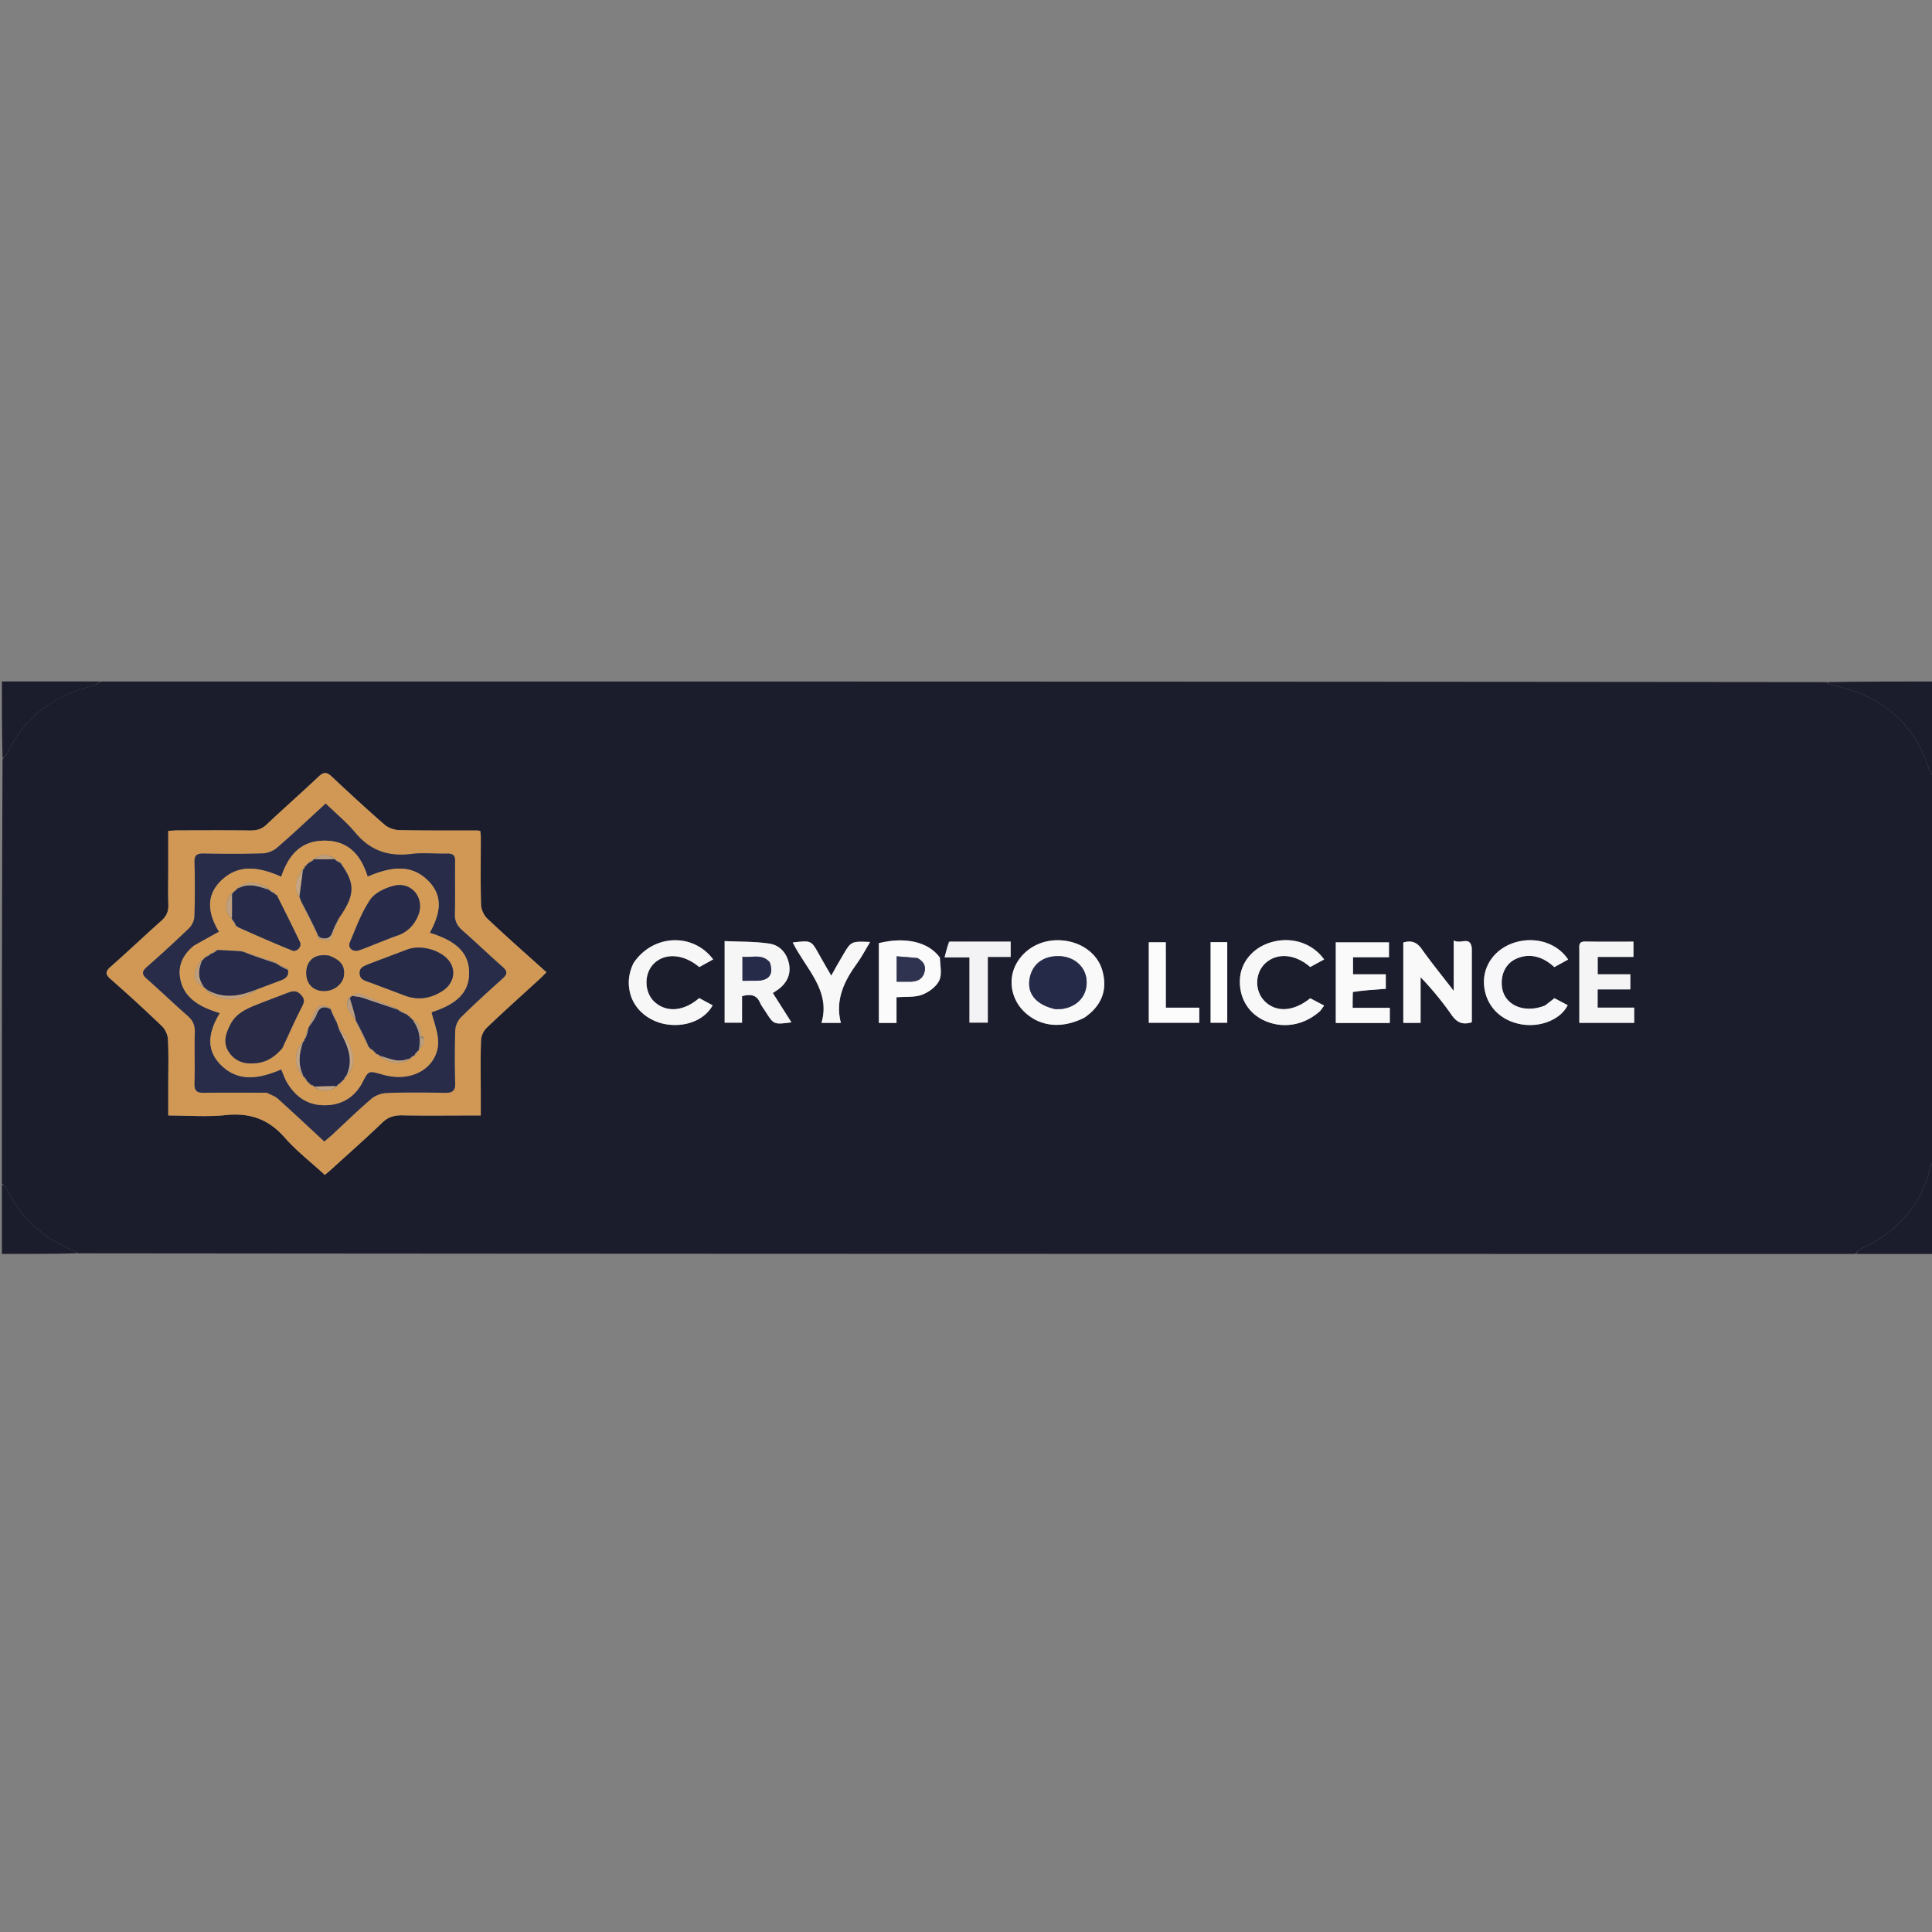 <svg width="288" height="288" xmlns="http://www.w3.org/2000/svg" xmlns:xlink="http://www.w3.org/1999/xlink" xmlns:svgjs="http://svgjs.com/svgjs"><rect width="100%" height="100%" fill="#808080" stroke="none"/><g><svg xmlns="http://www.w3.org/2000/svg" width="288" height="288" viewBox="0 0 216 64"><path fill="#1b1c2c" d="M.21 56.36c0-15.801 0-31.598.075-47.489.219-.262.41-.414.5-.605 1.836-3.93 4.996-6.454 9.52-7.559.355-.086.66-.34.988-.516 64.266 0 128.535 0 192.91.07.215.145.309.262.426.282 5.84 1.148 9.476 4.41 11.09 9.629.082.258.324.48.492.719 0 14.332 0 28.664-.082 43.097-.156.192-.285.282-.305.387-.906 4.27-3.586 7.293-7.781 9.258-.246.117-.414.37-.617.558-66.219 0-132.442 0-198.762-.066-.14-.121-.168-.2-.219-.219-3.683-1.43-6.242-3.87-7.82-7.207-.066-.144-.273-.23-.414-.34M53.75 46.312c0-2.003-.043-4.011.031-6.015.016-.48.282-1.059.649-1.406 1.925-1.84 3.918-3.621 5.886-5.422.239-.219.454-.45.774-.77-2.254-2.031-4.461-3.972-6.59-5.98-.406-.383-.703-1.035-.719-1.57-.07-2.512-.023-5.028-.027-7.544 0-.238-.035-.476-.055-.687-.164-.04-.23-.066-.3-.066-2.926-.008-5.852.02-8.778-.043-.555-.012-1.226-.258-1.625-.606-2.02-1.758-3.98-3.57-5.922-5.394-.543-.508-.89-.512-1.437.004-1.914 1.804-3.899 3.554-5.813 5.359-.531.504-1.086.687-1.84.68-2.683-.036-5.363-.016-8.047-.012-.367 0-.734.035-1.125.055v4.207c0 1.367-.027 2.738.012 4.105.02.723-.238 1.258-.812 1.766-1.899 1.683-3.73 3.433-5.637 5.109-.594.523-.629.832-.016 1.371a171.644 171.644 0 0 1 5.75 5.277c.383.368.649.98.672 1.493.082 1.715.032 3.437.032 5.156v3.332c2.199 0 4.335.176 6.425-.043 2.79-.29 4.84.512 6.586 2.504 1.317 1.5 2.95 2.766 4.492 4.183.332-.28.586-.488.825-.707 1.875-1.707 3.777-3.39 5.605-5.144.637-.61 1.3-.824 2.2-.809 2.542.047 5.085.016 7.628.016h1.176v-2.398m110.8-16.356c-.179-1.406-1.273-.32-2.023-.824v5.644c-1.324-1.718-2.504-3.16-3.574-4.672-.535-.761-1.144-1-2.062-.734v8.988h1.933v-5.105a34.646 34.646 0 0 1 3.453 4.2c.563.808 1.176 1.179 2.274.835v-8.332m-43.274 7.79c1.946-1.337 2.555-3.122 1.97-5.224-.52-1.882-2.302-3.18-4.43-3.378-2.137-.2-4.083.742-5.114 2.472-1.078 1.813-.691 4.149.934 5.613 1.746 1.579 4.12 1.793 6.64.516m-38.316-.98v-1.391c.969-.273 1.637-.14 2.008.723.148.351.406.664.613.992.926 1.469.926 1.469 2.902 1.21-.703-1.1-1.386-2.183-2.082-3.28.278-.184.512-.32.72-.485.937-.754 1.32-1.71 1.081-2.824-.238-1.117-.98-2.027-2.172-2.211-1.648-.254-3.351-.203-5.015-.285v9.12h1.945v-1.57m93.61-6.613v8.203h6.132v-1.699h-4.086v-2.043h3.656v-1.687h-3.648v-1.942h3.996v-1.707c-1.855 0-3.625.02-5.398-.011-.618-.008-.692.28-.653.886m-25.304 4.657 3.668-.258v-1.625h-3.664V31.02h4.02v-1.665h-5.946v9.016h6.039V36.68h-4.156c0-.602 0-1.137.039-1.871m21.41 1.648c-2.38.93-4.637-.16-4.774-2.305-.093-1.402.547-2.527 1.711-3.007 1.39-.579 2.852-.243 4.16.98.508-.277 1.032-.563 1.551-.848-1.222-1.832-3.605-2.59-5.875-1.933-2.254.656-3.683 2.574-3.535 4.742.164 2.32 1.8 4.043 4.227 4.445 2.129.348 4.347-.562 5.132-2.148l-1.484-.785c-.36.285-.668.527-1.113.859m-25.043.531c.129-.18.258-.355.41-.562l-1.555-.82c-1.863 1.5-3.797 1.617-5.09.34-1.152-1.141-1.117-3.16.07-4.258 1.31-1.204 3.321-1.047 5.016.425.512-.277 1.032-.562 1.559-.847-1.36-1.871-3.703-2.594-5.988-1.903-1.957.594-3.305 2.184-3.426 4.04-.14 2.152.953 3.964 2.883 4.769 2.043.851 4.308.45 6.12-1.184M70.786 31.75c-.508 1.086-.629 2.2-.32 3.355.488 1.848 2.238 3.243 4.367 3.461 2.078.215 4.012-.64 4.844-2.168-.5-.273-1.004-.543-1.504-.812-1.723 1.488-3.645 1.652-4.988.437-1.2-1.09-1.211-3.234-.028-4.343 1.262-1.18 3.301-1.012 5.024.441.507-.281 1.027-.57 1.554-.86-2.273-3.034-6.773-2.812-8.949.489m34.266-.734c-1.227-1.703-3.817-2.309-6.793-1.575v8.926h1.972v-2.875c1.02-.078 2.032.031 2.852-.277.77-.29 1.602-.914 1.922-1.586.34-.707.105-1.645.047-2.613m-11.54 1.011c-.175.32-.35.641-.577 1.051-.5-.867-.942-1.621-1.368-2.383-.867-1.566-.863-1.566-2.937-1.324 1.441 2.918 4.293 5.375 3.21 8.988h2.169c-.649-2.52.332-4.625 1.793-6.629.543-.746.965-1.57 1.476-2.414-2.125-.09-2.125-.09-3.054 1.497-.211.363-.418.73-.711 1.214m12.547-2.746c-.145.551-.29 1.098-.457 1.758h2.785v7.29h2.05v-7.345h2.555v-1.707c-2.305 0-4.527 0-6.933.004m24.28 1.602v-1.535h-1.901v9h5.644V36.66h-3.742v-5.777m6.867 2.074v-3.621h-1.86v9.008h1.86v-5.387zm0 0" class="color232746 svgShape"/><path d="M216.21 10.8c-.167-.148-.41-.37-.491-.628-1.614-5.219-5.25-8.48-11.09-9.629-.117-.02-.211-.137-.328-.281 3.945-.07 7.906-.07 11.91-.07V10.8zM11.196.192c-.23.176-.535.43-.89.516C5.78 1.813 2.62 4.336.785 8.266c-.09.191-.281.343-.5.52C.211 5.933.211 3.081.211.19h10.984zm196.328 64c.106-.187.274-.441.52-.558 4.195-1.965 6.875-4.988 7.781-9.258.02-.105.149-.195.305-.3.082 3.35.082 6.71.082 10.116h-8.688zM.211 56.45c.14.02.348.106.414.25 1.578 3.336 4.137 5.778 7.82 7.207.051.02.078.098.121.219-2.765.066-5.539.066-8.355.066V56.45zm0 0" fill="#1b1c2c" class="color000 svgShape"/><path fill="#d09854" d="M53.75 46.406v2.305h-1.176c-2.543 0-5.086.031-7.629-.016-.898-.015-1.562.2-2.199.809-1.828 1.754-3.73 3.437-5.605 5.144-.239.22-.493.426-.825.707-1.543-1.417-3.175-2.683-4.492-4.183-1.746-1.992-3.797-2.793-6.586-2.504-2.09.219-4.226.043-6.425.043v-3.332c0-1.719.05-3.441-.032-5.156-.023-.512-.289-1.125-.672-1.493a171.644 171.644 0 0 0-5.75-5.277c-.613-.539-.578-.848.016-1.371 1.906-1.676 3.738-3.426 5.637-5.11.574-.507.832-1.042.812-1.765-.039-1.367-.012-2.738-.012-4.105v-4.207c.391-.02.758-.055 1.125-.055 2.684-.004 5.364-.024 8.047.012.754.007 1.309-.176 1.84-.68 1.914-1.805 3.899-3.555 5.813-5.36.547-.515.894-.511 1.437-.003 1.942 1.824 3.903 3.636 5.922 5.394.399.348 1.07.594 1.625.606 2.926.062 5.852.035 8.777.043.07 0 .137.027.301.066.02.21.055.45.055.687.004 2.516-.043 5.032.027 7.543.016.536.313 1.188.719 1.57 2.129 2.009 4.336 3.95 6.59 5.981-.32.32-.535.551-.774.77-1.968 1.8-3.96 3.582-5.886 5.422-.367.347-.633.925-.649 1.406-.074 2.004-.031 4.012-.031 6.11m-23.852-.243c.399.227.864.39 1.188.684 1.73 1.558 3.422 3.148 5.168 4.765.351-.293.613-.5.855-.722 1.465-1.36 2.895-2.754 4.418-4.059.426-.363 1.125-.617 1.711-.637 2.157-.078 4.317-.062 6.477-.015.918.02 1.2-.274 1.172-1.11a87.809 87.809 0 0 1 .008-5.914c.02-.484.277-1.062.636-1.418 1.512-1.492 3.09-2.93 4.68-4.36.512-.46.539-.78.008-1.25-1.528-1.35-2.989-2.757-4.52-4.1-.597-.524-.87-1.071-.851-1.84.054-1.973 0-3.946.03-5.918.013-.618-.214-.852-.898-.836-1.324.035-2.667-.13-3.964.039-2.668.34-4.68-.434-6.305-2.391-.957-1.152-2.156-2.133-3.297-3.242-1.945 1.781-3.66 3.406-5.453 4.953-.402.348-1.063.605-1.613.621-2.192.07-4.387.055-6.582.016-.77-.012-1.036.203-1.016.922.047 2.035.05 4.074-.012 6.109-.015.45-.261.992-.601 1.32a141.558 141.558 0 0 1-4.715 4.328c-.547.485-.598.805-.016 1.313 1.559 1.363 3.035 2.805 4.598 4.168.578.508.793 1.039.777 1.762-.047 1.941.016 3.882-.031 5.824-.02.746.238 1.011 1.066 1 2.297-.035 4.594-.012 7.082-.012zm0 0" class="colord09854 svgShape"/><path fill="#f9f9fa" d="M164.55 30.047v8.242c-1.097.344-1.71-.027-2.273-.836a34.646 34.646 0 0 0-3.453-4.2v5.106h-1.933v-8.988c.918-.266 1.527-.027 2.062.734 1.07 1.512 2.25 2.954 3.574 4.672v-5.644c.75.504 1.844-.582 2.024.914zm-43.335 7.742c-2.457 1.234-4.832 1.02-6.578-.559-1.625-1.464-2.012-3.8-.934-5.613 1.031-1.73 2.977-2.672 5.113-2.472 2.13.199 3.91 1.496 4.43 3.378.586 2.102-.023 3.887-2.031 5.266m-3.137-.953c.277-.02.559-.016.828-.063 1.692-.312 2.7-1.574 2.574-3.199-.117-1.484-1.351-2.594-2.968-2.672-1.801-.086-3.07.828-3.39 2.442-.34 1.715.687 3.004 2.956 3.492zm0 0" class="colorf9f9fa svgShape"/><path fill="#f6f6f7" d="M82.96 36.86v1.476h-1.944v-9.121c1.664.082 3.367.031 5.015.285 1.192.184 1.934 1.094 2.172 2.21.238 1.114-.144 2.071-1.082 2.825-.207.164-.441.3-.719.485.696 1.097 1.38 2.18 2.082 3.28-1.976.259-1.976.259-2.902-1.21-.207-.328-.465-.64-.613-.992-.371-.864-1.04-.996-2.008-.723v1.484m3.07-5.32c-.836-.953-1.957-.441-3.023-.574v2.687c.555 0 1.066.004 1.574-.004 1.414-.015 1.941-.703 1.45-2.109zm0 0" class="colorf6f6f7 svgShape"/><path fill="#f5f5f6" d="M176.57 30.066c-.039-.52.035-.808.653-.8 1.773.03 3.543.011 5.398.011v1.707h-3.996v1.942h3.648v1.687h-3.656v2.043h4.086v1.7h-6.133v-8.29zm0 0" class="colorf5f5f6 svgShape"/><path fill="#fafafb" d="M151.246 34.91c-.02.633-.02 1.168-.02 1.77h4.157v1.691h-6.04v-9.016h5.946v1.665h-4.02v1.906h3.665v1.625c-1.223.086-2.446.172-3.688.36zm0 0" class="colorfafafb svgShape"/><path fill="#f7f7f9" d="M172.746 36.414c.375-.289.684-.531 1.043-.816l1.484.785c-.785 1.586-3.003 2.496-5.132 2.148-2.426-.402-4.063-2.125-4.227-4.445-.148-2.168 1.281-4.086 3.535-4.742 2.27-.657 4.653.101 5.875 1.933l-1.55.848c-1.31-1.223-2.77-1.559-4.16-.98-1.165.48-1.805 1.605-1.712 3.007.137 2.145 2.395 3.235 4.844 2.262zm0 0" class="colorf7f7f9 svgShape"/><path fill="#f8f8f9" d="M147.59 37.043c-1.77 1.578-4.035 1.98-6.078 1.129-1.93-.805-3.024-2.617-2.883-4.77.121-1.855 1.469-3.445 3.426-4.039 2.285-.691 4.629.032 5.988 1.903-.527.285-1.047.57-1.559.847-1.695-1.472-3.707-1.629-5.015-.425-1.188 1.097-1.223 3.117-.07 4.257 1.292 1.278 3.226 1.16 5.09-.34l1.554.82-.453.618zm0 0" class="colorf8f8f9 svgShape"/><path fill="#f7f7f8" d="M70.82 31.684c2.14-3.235 6.64-3.457 8.914-.422-.527.289-1.046.578-1.554.86-1.723-1.454-3.762-1.622-5.024-.442-1.183 1.11-1.172 3.254.028 4.343 1.343 1.215 3.265 1.051 4.988-.437.5.27 1.004.539 1.504.812-.832 1.528-2.766 2.383-4.844 2.168-2.129-.218-3.879-1.613-4.367-3.46-.309-1.157-.188-2.27.355-3.422zm0 0" class="colorf7f7f8 svgShape"/><path fill="#fbfbfb" d="M105.09 31.082c.02.902.254 1.84-.086 2.547-.32.672-1.152 1.297-1.922 1.586-.82.308-1.832.2-2.852.277v2.875h-1.972v-8.926c2.976-.734 5.566-.128 6.832 1.641m-2.567.008c-.742-.055-1.484-.11-2.273-.172v2.84c.535 0 1.008.004 1.484 0 .715-.004 1.309-.215 1.563-.88.273-.702.105-1.304-.774-1.788zm0 0" class="colorfbfbfb svgShape"/><path fill="#f8f8f9" d="M93.555 31.969c.25-.426.457-.793.668-1.157.93-1.585.93-1.585 3.054-1.496-.511.844-.933 1.668-1.476 2.414-1.461 2.004-2.442 4.11-1.793 6.63H91.84c1.082-3.614-1.77-6.07-3.211-8.989 2.074-.242 2.07-.242 2.937 1.324.426.762.868 1.516 1.368 2.383.226-.41.402-.73.62-1.11zm0 0" class="colorf8f8f9 svgShape"/><path fill="#f3f3f5" d="M106.148 29.277h6.844v1.707h-2.555v7.344h-2.05V31.04h-2.785c.168-.66.312-1.207.546-1.762zm0 0" class="colorf3f3f5 svgShape"/><path fill="#fcfcfd" d="M130.34 30.973v5.687h3.742v1.688h-5.644v-9h1.902v1.625zm0 0" class="colorfcfcfd svgShape"/><path fill="#fdfdfe" d="M137.207 33.05v5.294h-1.86v-9.008h1.86v3.715zm0 0" class="colorfdfdfe svgShape"/><path fill="#292c48" d="M29.805 46.164c-2.395 0-4.692-.023-6.989.012-.828.011-1.086-.254-1.066-1 .047-1.942-.016-3.883.031-5.824.016-.723-.199-1.254-.777-1.762-1.563-1.363-3.04-2.805-4.598-4.168-.582-.508-.531-.828.016-1.313a141.558 141.558 0 0 0 4.715-4.328c.34-.328.586-.87.601-1.32.063-2.035.059-4.074.012-6.11-.02-.718.246-.933 1.016-.921 2.195.039 4.39.054 6.582-.016.55-.016 1.21-.273 1.613-.621 1.793-1.547 3.508-3.172 5.453-4.953 1.14 1.11 2.34 2.09 3.297 3.242 1.625 1.957 3.637 2.73 6.305 2.39 1.297-.167 2.64-.003 3.964-.038.684-.016.91.218.899.836-.031 1.972.023 3.945-.031 5.918-.02.769.254 1.316.851 1.84 1.531 1.343 2.992 2.75 4.52 4.1.531.47.504.79-.008 1.25-1.59 1.43-3.168 2.868-4.68 4.36-.36.356-.617.934-.636 1.418a87.809 87.809 0 0 0-.008 5.914c.027.836-.254 1.13-1.172 1.11-2.16-.047-4.32-.063-6.477.015-.586.02-1.285.274-1.71.637-1.524 1.305-2.954 2.7-4.419 4.059-.242.222-.504.43-.855.722-1.746-1.617-3.438-3.207-5.168-4.765-.324-.293-.79-.457-1.281-.684M21.62 29.781c-1.07.887-1.656 1.996-1.512 3.313.27 2.386 2.141 3.48 4.473 4.168-1.281 2.129-1.656 4.187.297 5.972 1.984 1.813 4.3 1.278 6.566.328.235.54.383 1 .625 1.415.91 1.566 2.27 2.617 4.29 2.59 1.949-.028 3.335-.973 4.171-2.575.703-1.351.672-1.297 2.27-.847 3.758 1.046 6.398-1.262 6.168-3.95-.086-.984-.461-1.945-.73-3.023 2.206-.727 4.234-1.82 4.206-4.438-.023-2.586-2.023-3.703-4.398-4.445 1.09-2.004 1.594-3.965-.086-5.727-1.969-2.066-4.371-1.613-6.856-.55-.714-2.282-2.039-4.008-4.789-4.024-2.804-.011-4.109 1.77-4.875 4.035-2.277-1.007-4.53-1.48-6.488.223-2.07 1.8-1.676 3.926-.465 5.926-.988.543-1.875 1.027-2.867 1.61zm0 0" class="color292c48 svgShape"/><path fill="#262a49" d="M117.992 36.828c-2.183-.48-3.21-1.77-2.87-3.484.32-1.614 1.589-2.528 3.39-2.442 1.617.078 2.851 1.188 2.968 2.672.125 1.625-.882 2.887-2.574 3.2-.27.046-.55.042-.914.054zm0 0" class="color262a49 svgShape"/><path fill="#272b4a" d="M86.074 31.602c.45 1.343-.078 2.03-1.492 2.046-.508.008-1.02.004-1.574.004v-2.687c1.066.133 2.187-.38 3.066.637zm0 0" class="color272b4a svgShape"/><path fill="#2f3350" d="M102.602 31.121c.8.453.968 1.055.695 1.758-.254.664-.848.875-1.563.879-.476.004-.949 0-1.484 0v-2.84c.79.062 1.531.117 2.352.203zm0 0" class="color2f3350 svgShape"/><path fill="#d39b56" d="M21.676 29.734c.937-.535 1.824-1.02 2.812-1.562-1.21-2-1.605-4.125.465-5.926 1.957-1.703 4.211-1.23 6.488-.223.766-2.265 2.07-4.046 4.875-4.035 2.75.016 4.075 1.742 4.79 4.024 2.484-1.063 4.886-1.516 6.855.55 1.68 1.762 1.176 3.723.086 5.727 2.375.742 4.375 1.86 4.398 4.445.028 2.618-2 3.711-4.207 4.438.27 1.078.645 2.039.73 3.023.231 2.688-2.41 4.996-6.167 3.95-1.598-.45-1.567-.504-2.27.847-.836 1.602-2.222 2.547-4.172 2.574-2.02.028-3.379-1.023-4.289-2.59-.242-.413-.39-.874-.625-1.413-2.265.949-4.582 1.484-6.566-.329-1.953-1.785-1.578-3.843-.297-5.972-2.332-.688-4.203-1.782-4.473-4.168-.144-1.317.442-2.426 1.567-3.36m25.031 11.86a.778.778 0 0 1 .113-.149s-.023-.004.086-.062c.047-.102.094-.203.242-.399.215-.37.598-.754-.086-1.222.028-.719-.183-1.332-.874-1.73 0 0 .003.019-.04-.075a.876.876 0 0 1-.156-.125s0 .016-.047-.07c-.058-.043-.117-.082-.156-.121 0 0-.004.015-.055-.075a1.198 1.198 0 0 1-.164-.105s-.004.02-.058-.11a20.983 20.983 0 0 1-.989-.456s.004.02-.082-.094c-1.441-.582-2.879-1.18-4.34-1.715-.187-.07-.515.18-.788.27 0 0 .015-.008-.083.035-.042.05-.082.105-.125.144 0 0 .012.004-.136.031-.524 1.032.238 1.707.789 2.446 0 0 0-.016-.016.136.496.97.992 1.942 1.469 2.918 0 0-.004-.02.043.07.055.044.11.083.152.13 0 0 0-.016.07.082.075.035.149.07.282.125.039.023.058.054.11.203l.163.144s.012-.015.078.086c.118.04.235.078.336.121 0 0 .008-.011.04.121 1.261.825 2.503.907 3.292.23 0 0-.02-.003.125.005.16-.14.317-.278.473-.383 0 0-.031-.016.082-.031.055-.043.113-.086.172-.235a.194.194 0 0 1-.004-.093s-.016.004.082-.047m-12.41-20.957s.012 0-.082.05c-.04.055-.078.11-.113.141 0 0 .023.008-.086.07-.043.106-.086.215-.137.309 0 0 .016 0-.117.066-.586.954-1.055 1.915-.254 3.086.062.141.12.286.199.57.625 1.239 1.246 2.481 1.855 3.716 0 0 .012-.012-.007.093 0 .035 0 .07.078.227.445.043 1.215.234 1.285.105.402-.738.64-1.55.98-2.465 1.82-2.55 1.852-3.812.133-6.242-.207-.097-.41-.199-.601-.3 0 0-.008.011-.043-.125-.782-.426-1.547-.555-2.258.125 0 0 .016.007-.133.003a7.94 7.94 0 0 1-.492.387l-.078.04c-.043.05-.086.105-.13.144m-11.5 10.508s.013 0-.081.05c-.04.055-.078.106-.113.145 0 0 .02.008-.122.062-1.03 1.395-.93 2.34.317 2.985 0 0 0-.012.047.074.058.039.117.074.164.105 0 0 .012-.011.031.121 1.535 1.415 3.89 1.282 5.766-.101.867-.328 1.73-.66 2.601-.984.559-.207.907-.532.785-1.27-.421-.2-.843-.398-1.25-.594 0 0-.007.012-.074-.113-1.242-.414-2.488-.824-3.883-1.305-.89-.035-1.777-.07-2.812-.101-.176.129-.348.258-.531.367 0 0 .02.012-.121.008-.168.129-.336.258-.512.37 0 0 .02-.003-.078.04a1.55 1.55 0 0 1-.133.14m3.55-7.648s.012.004-.085.047a.925.925 0 0 1-.125.145s.011.003-.082.05c-.04.055-.075.11-.11.149 0 0 .016.008-.117.062-.73 1.024-.683 2.074.102 2.797 0 0 .008-.012 0 .125.152.207.304.418.437.637 0 0-.012-.02.055.074.074.04.144.078.332.176 1.969.84 3.926 1.71 5.918 2.508.508.203 1.101-.434.867-.926-.836-1.77-1.723-3.516-2.66-5.348a1.994 1.994 0 0 1-.152-.09s-.016.016-.032-.117c-.199-.094-.398-.187-.586-.285 0 0-.004.012-.035-.121-1.363-.89-2.562-.906-3.515-.067 0 0 .011 0-.082.043-.043.051-.086.102-.13.141m8.212 21.66c.054.04.113.078.156.117 0 0 0-.011.07.082.117.036.235.075.344.114 0 0 0-.008.035.125.86.414 1.695.578 2.457-.145 0 0-.02-.008.117-.011.106-.122.211-.243.32-.352 0 0-.015 0 .083-.043a.963.963 0 0 1 .125-.148s-.016 0 .082-.047c.039-.055.078-.106.117-.145 0 0-.016-.004.09-.07.039-.106.082-.215.129-.313 0 0-.012.004.12-.062 1.227-1.38.579-2.754-.058-4.106-.2-.422-.582-.777-.91-1.293-.059-.164-.117-.328-.184-.636-.218-.45-.441-.899-.648-1.352 0 0-.004.016-.04-.129-1.01-.504-1.491-.363-1.859.54-.199.495-.398.988-.593 1.59-.004.034-.008.07-.137.183-.094.36-.188.718-.29 1.066 0 0 .013 0-.093.066-.035.11-.074.22-.113.317 0 0 .012 0-.117.066-.926 1.184-.914 2.637.125 3.75l.039.075c.054.039.11.078.156.12 0 0 .004-.007.012.106.074.09.148.18.207.274 0 0 0-.016.047.07.058.039.113.078.156.12 0 0 .004-.015.055.071m-2.97-3.996c.72-1.55 1.391-3.125 2.184-4.644.29-.551.293-.852-.16-1.325-.492-.515-.941-.379-1.457-.187-.945.355-1.89.715-2.832 1.082-1.398.547-2.851 1.043-3.554 2.434-.532 1.042-.91 2.097-.11 3.203.754 1.039 1.84 1.293 3.09 1.132 1.16-.148 2.031-.765 2.84-1.695m9.758-9.426c-.496.25-1.149.317-1.141 1.063.012.793.7.863 1.25 1.078 1.246.484 2.512.93 3.758 1.414 1.527.594 2.941.34 4.242-.492 1.246-.797 1.563-2.2.816-3.277-.886-1.278-3.183-1.946-4.734-1.368-1.352.504-2.691 1.024-4.191 1.582m1.265-2.445c.575-.219 1.14-.465 1.727-.66 1.2-.395 1.95-1.184 2.394-2.238.805-1.887-.636-3.828-2.632-3.375-1.004.226-2.196.808-2.707 1.566-.989 1.465-1.594 3.152-2.278 4.773-.27.637.356 1.125 1.051.88.777-.27 1.531-.59 2.445-.946m-5.843 1.54c-1.047-.184-1.946.132-2.344.991-.25.54-.246 1.317-.016 1.867.34.82 1.184 1.231 2.192 1.086.976-.144 1.75-.902 1.847-1.699.13-1.062-.316-1.703-1.68-2.246zm0 0" class="colord39b56 svgShape"/><path fill="#282a46" d="M31.543 41.215c-.762.875-1.633 1.492-2.793 1.64-1.25.16-2.336-.093-3.09-1.132-.8-1.106-.422-2.16.11-3.203.703-1.391 2.156-1.887 3.554-2.434.942-.367 1.887-.727 2.832-1.082.516-.191.965-.328 1.457.187.453.473.45.774.16 1.325-.793 1.52-1.464 3.093-2.23 4.699zm0 0" class="color282a46 svgShape"/><path fill="#272a47" d="M41.422 31.71c1.426-.534 2.766-1.054 4.117-1.558 1.55-.578 3.848.09 4.734 1.368.747 1.078.43 2.48-.816 3.277-1.3.832-2.715 1.086-4.242.492-1.246-.484-2.512-.93-3.758-1.414-.55-.215-1.238-.285-1.25-1.078-.008-.746.645-.813 1.215-1.086zm0 0" class="color272a47 svgShape"/><path fill="#272a48" d="M42.54 29.316c-.84.329-1.595.649-2.372.918-.695.246-1.32-.242-1.05-.879.683-1.62 1.288-3.308 2.277-4.773.511-.758 1.703-1.34 2.707-1.566 1.996-.453 3.437 1.488 2.632 3.375-.445 1.054-1.195 1.843-2.394 2.238-.586.195-1.153.441-1.8.687zM38.054 20.5c1.695 2.293 1.664 3.555-.211 6.23-.258.567-.516.989-.653 1.442-.222.726-.699.887-1.433.621-.074-.082-.13-.121-.184-.16 0 0-.011.012-.004-.059-.62-1.312-1.25-2.55-1.879-3.789a4.247 4.247 0 0 1-.199-.543c.121-1.09.262-2.062.403-3.035 0 0-.016 0 .042-.023.102-.137.145-.243.188-.348 0 0-.023-.008.035-.004a.39.39 0 0 0 .149-.195s-.012 0 .043-.008a.508.508 0 0 0 .168-.184s-.016.008.054.004c.239-.133.403-.254.57-.379 0 0-.015-.008.07-.011.794 0 1.5.007 2.208.015 0 0 .008-.012.039.04.219.163.406.277.594.386zm-7.11 3.566c.871 1.758 1.758 3.504 2.594 5.274.234.492-.36 1.129-.867.926-1.992-.797-3.95-1.668-6.008-2.59-.164-.117-.238-.153-.309-.188 0 0 .012.02.016-.05a5.217 5.217 0 0 0-.433-.704s-.008.012-.012-.07c.008-.977.023-1.875.035-2.77 0 0-.016-.007.039-.011.086-.067.117-.13.148-.192 0 0-.011-.003.04-.015a.71.71 0 0 0 .171-.176s-.011-.004.043-.008a.574.574 0 0 0 .168-.18h.07c1.262-.687 2.356-.167 3.465.2 0 0 .004-.012.036.039.21.156.39.262.57.367 0 0 .016-.016.02.031.078.07.144.094.214.117zm1.254 8.407c.114.597-.234.922-.793 1.129-.87.324-1.734.656-2.75 1.027-2 .832-3.836 1.062-5.636-.074 0 0-.012.011-.02-.04-.07-.078-.137-.109-.203-.14 0 0 0 .012-.016-.063-.761-1.007-.574-1.984-.16-2.964 0 0-.02-.008.04-.008a.464.464 0 0 0 .148-.195s-.012 0 .046-.004c.098-.059.133-.121.172-.18 0 0-.02.004.051.004a3.86 3.86 0 0 0 .582-.367s-.02-.012.055-.004c.25-.121.426-.25.601-.38.891.036 1.778.071 2.809.177 1.363.5 2.586.93 3.809 1.359 0 0 .007-.012.043.035.43.262.824.473 1.222.688zm5.461 5.894c.059.164.117.328.2.625.96 1.778 1.773 3.442.812 5.332 0 0 .012-.004-.043.028-.098.132-.14.242-.18.347 0 0 .016.004-.039.004-.094.067-.125.129-.16.192 0 0 .016 0-.04.007-.093.067-.128.125-.167.184 0 0 .016 0-.047.016-.172.125-.281.23-.394.34 0 0 .02.007-.067-.005-.86.004-1.633.012-2.406.024 0 0 0 .008-.035-.04a1.696 1.696 0 0 0-.38-.16l-.003-.042c-.066-.086-.137-.117-.203-.149 0 0-.004.016-.004-.043-.066-.086-.137-.117-.203-.148 0 0 0 .016.008-.047a1.145 1.145 0 0 0-.223-.324s-.004.008-.012-.043a.618.618 0 0 0-.195-.16s.008.015.016-.063c-.649-1.297-.41-2.52-.004-3.738 0 0-.012 0 .039-.031.09-.141.129-.246.168-.352 0 0-.012 0 .047-.031.16-.395.257-.754.355-1.117.004-.032.008-.067.074-.184.317-.504.653-.906.813-1.355.308-.852.816-1.008 1.613-.547 0 0 .004-.016 0 .058.215.524.438.973.66 1.422zm4.164 3.203c-.008-.043-.027-.074-.129-.156-.14-.094-.215-.129-.289-.164 0 0 0 .016-.004-.043a.506.506 0 0 0-.195-.16s.004.02.004-.055a108.39 108.39 0 0 0-1.453-2.996s0 .016.008-.062c-.211-.848-.43-1.621-.649-2.395 0 0-.012-.004.043-.012.094-.062.13-.12.168-.18 0 0-.016.008.074.005.418.05.762.074 1.07.18 1.356.445 2.704.917 4.055 1.382 0 0-.004-.02.024.04.36.214.687.37 1.015.526 0 0 .004-.02.008.032.074.082.145.113.211.144 0 0 .004-.015.008.04.07.085.133.12.2.152v.039a.494.494 0 0 0 .198.164s-.004-.02-.007.054c.793 1.07.84 2.184.613 3.336 0 0 .023.004-.04.008-.085.063-.116.13-.148.196 0 0 .016-.004-.043.007-.09.067-.12.13-.18.22-.03.03-.042.112-.042.112s.031.016-.035.004c-.227.125-.387.258-.551.387l-.067-.012c-1.222.528-2.21-.078-3.238-.347 0 0-.008.011-.039-.036a1.93 1.93 0 0 0-.371-.175s-.012.015-.012-.04a.68.68 0 0 0-.207-.195zm0 0" class="color272a48 svgShape"/><path fill="#2a2c48" d="M36.844 30.855c1.289.516 1.734 1.157 1.605 2.22-.097.796-.87 1.554-1.847 1.698-1.008.145-1.852-.265-2.192-1.086-.23-.55-.234-1.328.016-1.867.398-.86 1.297-1.175 2.418-.965zm0 0" class="color2a2c48 svgShape"/><path fill="#bf9f7d" d="M23.027 34.621c1.793 1.07 3.63.84 5.555.04-1.652 1.308-4.008 1.44-5.555-.04zm0 0" class="colorbf9f7d svgShape"/><path fill="#c5a582" d="M38.738 44.29c.895-1.856.082-3.52-.863-5.235.29.32.672.675.871 1.097.637 1.352 1.285 2.727-.008 4.137zm0 0" class="colorc5a582 svgShape"/><path fill="#ba9c7f" d="M44.484 36.855c-1.308-.406-2.656-.878-4.011-1.324-.309-.105-.653-.129-1.063-.176.176-.09.504-.34.692-.27 1.46.536 2.898 1.134 4.382 1.77zm0 0" class="colorba9c7f svgShape"/><path fill="#bf9f7d" d="M22.55 31.375c-.343.953-.53 1.93.24 2.934-1.24-.567-1.34-1.512-.24-2.934zm0 0" class="colorbf9f7d svgShape"/><path fill="#c2a280" d="M33.828 40.535c-.344 1.188-.582 2.41.074 3.703-1.054-1.031-1.066-2.484-.074-3.703zm0 0" class="colorc2a280 svgShape"/><path fill="#bf9f7d" d="M35.77 28.844c.722.215 1.199.054 1.421-.672.137-.453.395-.875.63-1.375-.262.723-.5 1.535-.903 2.273-.07.13-.84-.062-1.27-.164.051-.062.086-.062.122-.062zm0 0" class="colorbf9f7d svgShape"/><path fill="#b79a7e" d="M33.7 24.86a93.695 93.695 0 0 1 1.878 3.718A102.473 102.473 0 0 1 33.7 24.86zm3.28 11.953c-.777-.387-1.285-.231-1.593.62-.16.45-.496.852-.817 1.305.137-.468.336-.96.535-1.457.368-.902.848-1.043 1.875-.468zm0 0" class="colorb79a7e svgShape"/><path fill="#ba9c7f" d="M30.902 31.688a83.677 83.677 0 0 1-3.703-1.262c1.18.375 2.426.785 3.703 1.262zm0 0" class="colorba9c7f svgShape"/><path fill="#bf9f7d" d="M30.09 23.445c-1.094-.3-2.188-.82-3.45-.125.872-.847 2.07-.832 3.45.125zm0 0" class="colorbf9f7d svgShape"/><path fill="#c5a582" d="M33.828 21.242c-.074.938-.215 1.91-.371 2.95-.75-1.005-.281-1.965.371-2.95zm0 0" class="colorc5a582 svgShape"/><path fill="#ba9c7f" d="M39.75 38.07c.492.899.977 1.871 1.473 2.918a53.21 53.21 0 0 1-1.473-2.918zm0 0" class="colorba9c7f svgShape"/><path fill="#bd9e7d" d="M42.469 42.082c1.011.203 2 .809 3.215.273-.696.7-1.938.618-3.215-.273zm0 0" class="colorbd9e7d svgShape"/><path fill="#bf9f7d" d="M25.895 23.922c.054.867.039 1.765.039 2.738-.79-.637-.836-1.687-.04-2.738zm0 0" class="colorbf9f7d svgShape"/><path fill="#ba9c7f" d="M39.043 35.555c.293.758.512 1.53.73 2.375-.566-.657-1.328-1.332-.73-2.375zm7.809 5.86c.171-1.126.125-2.24-.676-3.306.703.32.914.934.883 1.813-.004.492-.008.824-.012 1.152a1.508 1.508 0 0 1-.195.34zm0 0" class="colorba9c7f svgShape"/><path fill="#c2a280" d="M35.148 45.527c.754-.078 1.528-.086 2.387-.097-.676.742-1.512.578-2.387.097zm0 0" class="colorc2a280 svgShape"/><path fill="#bd9e7d" d="M37.406 20.008c-.691.058-1.398.05-2.187.055.62-.68 1.386-.551 2.187-.055zm0 0" class="colorbd9e7d svgShape"/><path fill="#b79a7e" d="M37.656 38.293a12.33 12.33 0 0 1-.664-1.344c.219.375.442.824.664 1.344zm0 0" class="colorb79a7e svgShape"/><path fill="#bd9e7d" d="M47.098 41.031c-.047-.285-.043-.617-.035-1.031.683.23.3.613.035 1.031zm0 0" class="colorbd9e7d svgShape"/><path fill="#ba9c7f" d="M32.195 32.402c-.394-.144-.789-.355-1.226-.617.379.149.8.348 1.226.617zm0 0" class="colorba9c7f svgShape"/><path fill="#c2a280" d="M34.438 39.016a4.29 4.29 0 0 1-.29 1.078c.04-.32.133-.68.29-1.078zm0 0" class="colorc2a280 svgShape"/><path fill="#ba9c7f" d="M45.54 37.414c-.302-.09-.63-.246-.997-.457.297.098.633.246.996.457zm0 0" class="colorba9c7f svgShape"/><path fill="#bd9e7d" d="M35.07 20.066c-.093.13-.258.25-.488.387.094-.121.254-.254.488-.387zm0 0" class="colorbd9e7d svgShape"/><path fill="#bf9f7d" d="M25.934 26.805c.152.14.296.351.449.629a2.644 2.644 0 0 1-.45-.63zm-1.688 3.41c-.105.129-.281.258-.527.387.105-.125.277-.254.527-.387zm6.457-6.363c-.172-.04-.351-.145-.57-.297.164.043.363.136.57.297zm-7.113 6.742c-.102.129-.27.25-.508.379.102-.121.27-.25.508-.38zm0 0" class="colorbf9f7d svgShape"/><path fill="#bd9e7d" d="M45.828 42.379c.094-.133.254-.266.484-.406-.093.132-.25.27-.484.406zm-7.785-21.945c-.176-.043-.363-.157-.59-.317.168.047.371.149.59.317zm0 0" class="colorbd9e7d svgShape"/><path fill="#c2a280" d="M37.672 45.438c.043-.106.152-.211.324-.34-.047.097-.152.218-.324.34zm-3.625-5.286c.012.075-.027.18-.117.325-.012-.07.027-.18.117-.325zm4.453 4.516c-.012-.074.031-.184.125-.324.012.074-.031.183-.125.324zm-4.41-.102c.074.028.152.118.226.266-.074-.031-.148-.121-.226-.266zm0 0" class="colorc2a280 svgShape"/><path fill="#c5a582" d="M34.07 20.867c.012.074-.03.18-.133.32-.007-.074.036-.183.133-.32zm0 0" class="colorc5a582 svgShape"/><path fill="#c2a280" d="M34.75 45.309c.078-.012.195.027.348.113-.078.008-.196-.031-.348-.113zm0 0" class="colorc2a280 svgShape"/><path fill="#bd9e7d" d="M42.074 41.855c.082-.007.196.036.348.122-.078.007-.195-.032-.348-.122zm0 0" class="colorbd9e7d svgShape"/><path fill="#bf9f7d" d="M30.914 24.031c-.039.012-.105-.011-.191-.09.039-.015.097.02.191.09zm0 0" class="colorbf9f7d svgShape"/><path fill="#bd9e7d" d="M46.402 41.977c-.058.007-.047-.075.035-.106.122-.031.153-.031.188-.031a1.019 1.019 0 0 1-.223.137zm0 0" class="colorbd9e7d svgShape"/><path fill="#c2a280" d="M38.297 44.871c-.012-.039.02-.101.113-.176.016.047-.023.098-.113.176zm-4.395-.52c.04-.011.102.028.176.114-.043.008-.098-.031-.176-.113zm0 0" class="colorc2a280 svgShape"/><path fill="#ba9c7f" d="M41.23 41.09c.043-.008.106.027.18.117-.047.012-.101-.027-.18-.117zm0 0" class="colorba9c7f svgShape"/><path fill="#c2a280" d="M34.324 44.922c.043-.012.114.02.188.105-.051.016-.106-.023-.188-.105zm3.77.14c-.012-.035.023-.093.113-.164.016.036-.027.09-.113.164zm-3.563.051c.043-.011.114.02.188.106-.047.015-.106-.024-.188-.106zm0 0" class="colorc2a280 svgShape"/><path fill="#bf9f7d" d="M26.39 27.535c.036-.012.11.024.215.11-.039.015-.109-.024-.214-.11zm0 0" class="colorbf9f7d svgShape"/><path fill="#ba9c7f" d="M45.969 37.805c-.043.011-.106-.024-.184-.11.043-.015.102.024.184.11zm0 0" class="colorba9c7f svgShape"/><path fill="#bf9f7d" d="M22.82 34.418c.043-.012.11.02.188.105-.047.012-.106-.023-.188-.105zm0 0" class="colorbf9f7d svgShape"/><path fill="#ba9c7f" d="M39.277 35.371c.012.035-.023.094-.117.164-.012-.039.028-.094.117-.164zm0 0" class="colorba9c7f svgShape"/><path fill="#bf9f7d" d="M26.313 23.523c.007.032-.036.086-.125.157-.008-.032.035-.082.125-.157zm-3.551 7.645c.015.043-.016.105-.106.18-.02-.047.02-.098.106-.18zm0 0" class="colorbf9f7d svgShape"/><path fill="#c5a582" d="M34.262 20.66c.02.043-.012.11-.102.184-.023-.047.016-.102.102-.184zm.21-.191c.012.035-.027.097-.12.168-.012-.04.03-.094.12-.168zm0 0" class="colorc5a582 svgShape"/><path fill="#b79a7e" d="M35.758 28.793c-.024.05-.059.05-.149.05-.054-.034-.054-.07-.047-.155.067-.016.122.023.196.105zm0 0" class="colorb79a7e svgShape"/><path fill="#ba9c7f" d="M45.762 37.613c-.043.012-.114-.02-.196-.101.047-.016.106.02.196.101zm.867 4.172c-.04.055-.07.055-.16.055-.024-.059.008-.121.09-.192.058.02.062.051.07.137zm-.461-3.781c-.043.012-.11-.024-.184-.113.047-.016.106.027.184.113zm0 0" class="colorba9c7f svgShape"/><path fill="#bf9f7d" d="M22.977 30.98c.011.04-.024.102-.122.168-.015-.043.032-.093.122-.168zm3.125-7.265c.015.039-.016.101-.106.176-.016-.043.02-.098.106-.176zm.421-.383c.012.035-.027.094-.12.164-.012-.039.03-.09.12-.164zm0 0" class="colorbf9f7d svgShape"/><path fill="#ba9c7f" d="M41.441 41.297c.04-.012.114.023.223.105-.039.016-.113-.02-.223-.105zm5.22.32c-.02-.039.01-.105.097-.18.023.043-.016.102-.098.18zm0 0" class="colorba9c7f svgShape"/><path fill="#bd9e7d" d="M41.848 41.625c.047-.008.113.04.191.148-.05.008-.11-.043-.191-.148zm0 0" class="colorbd9e7d svgShape"/></svg></g></svg>